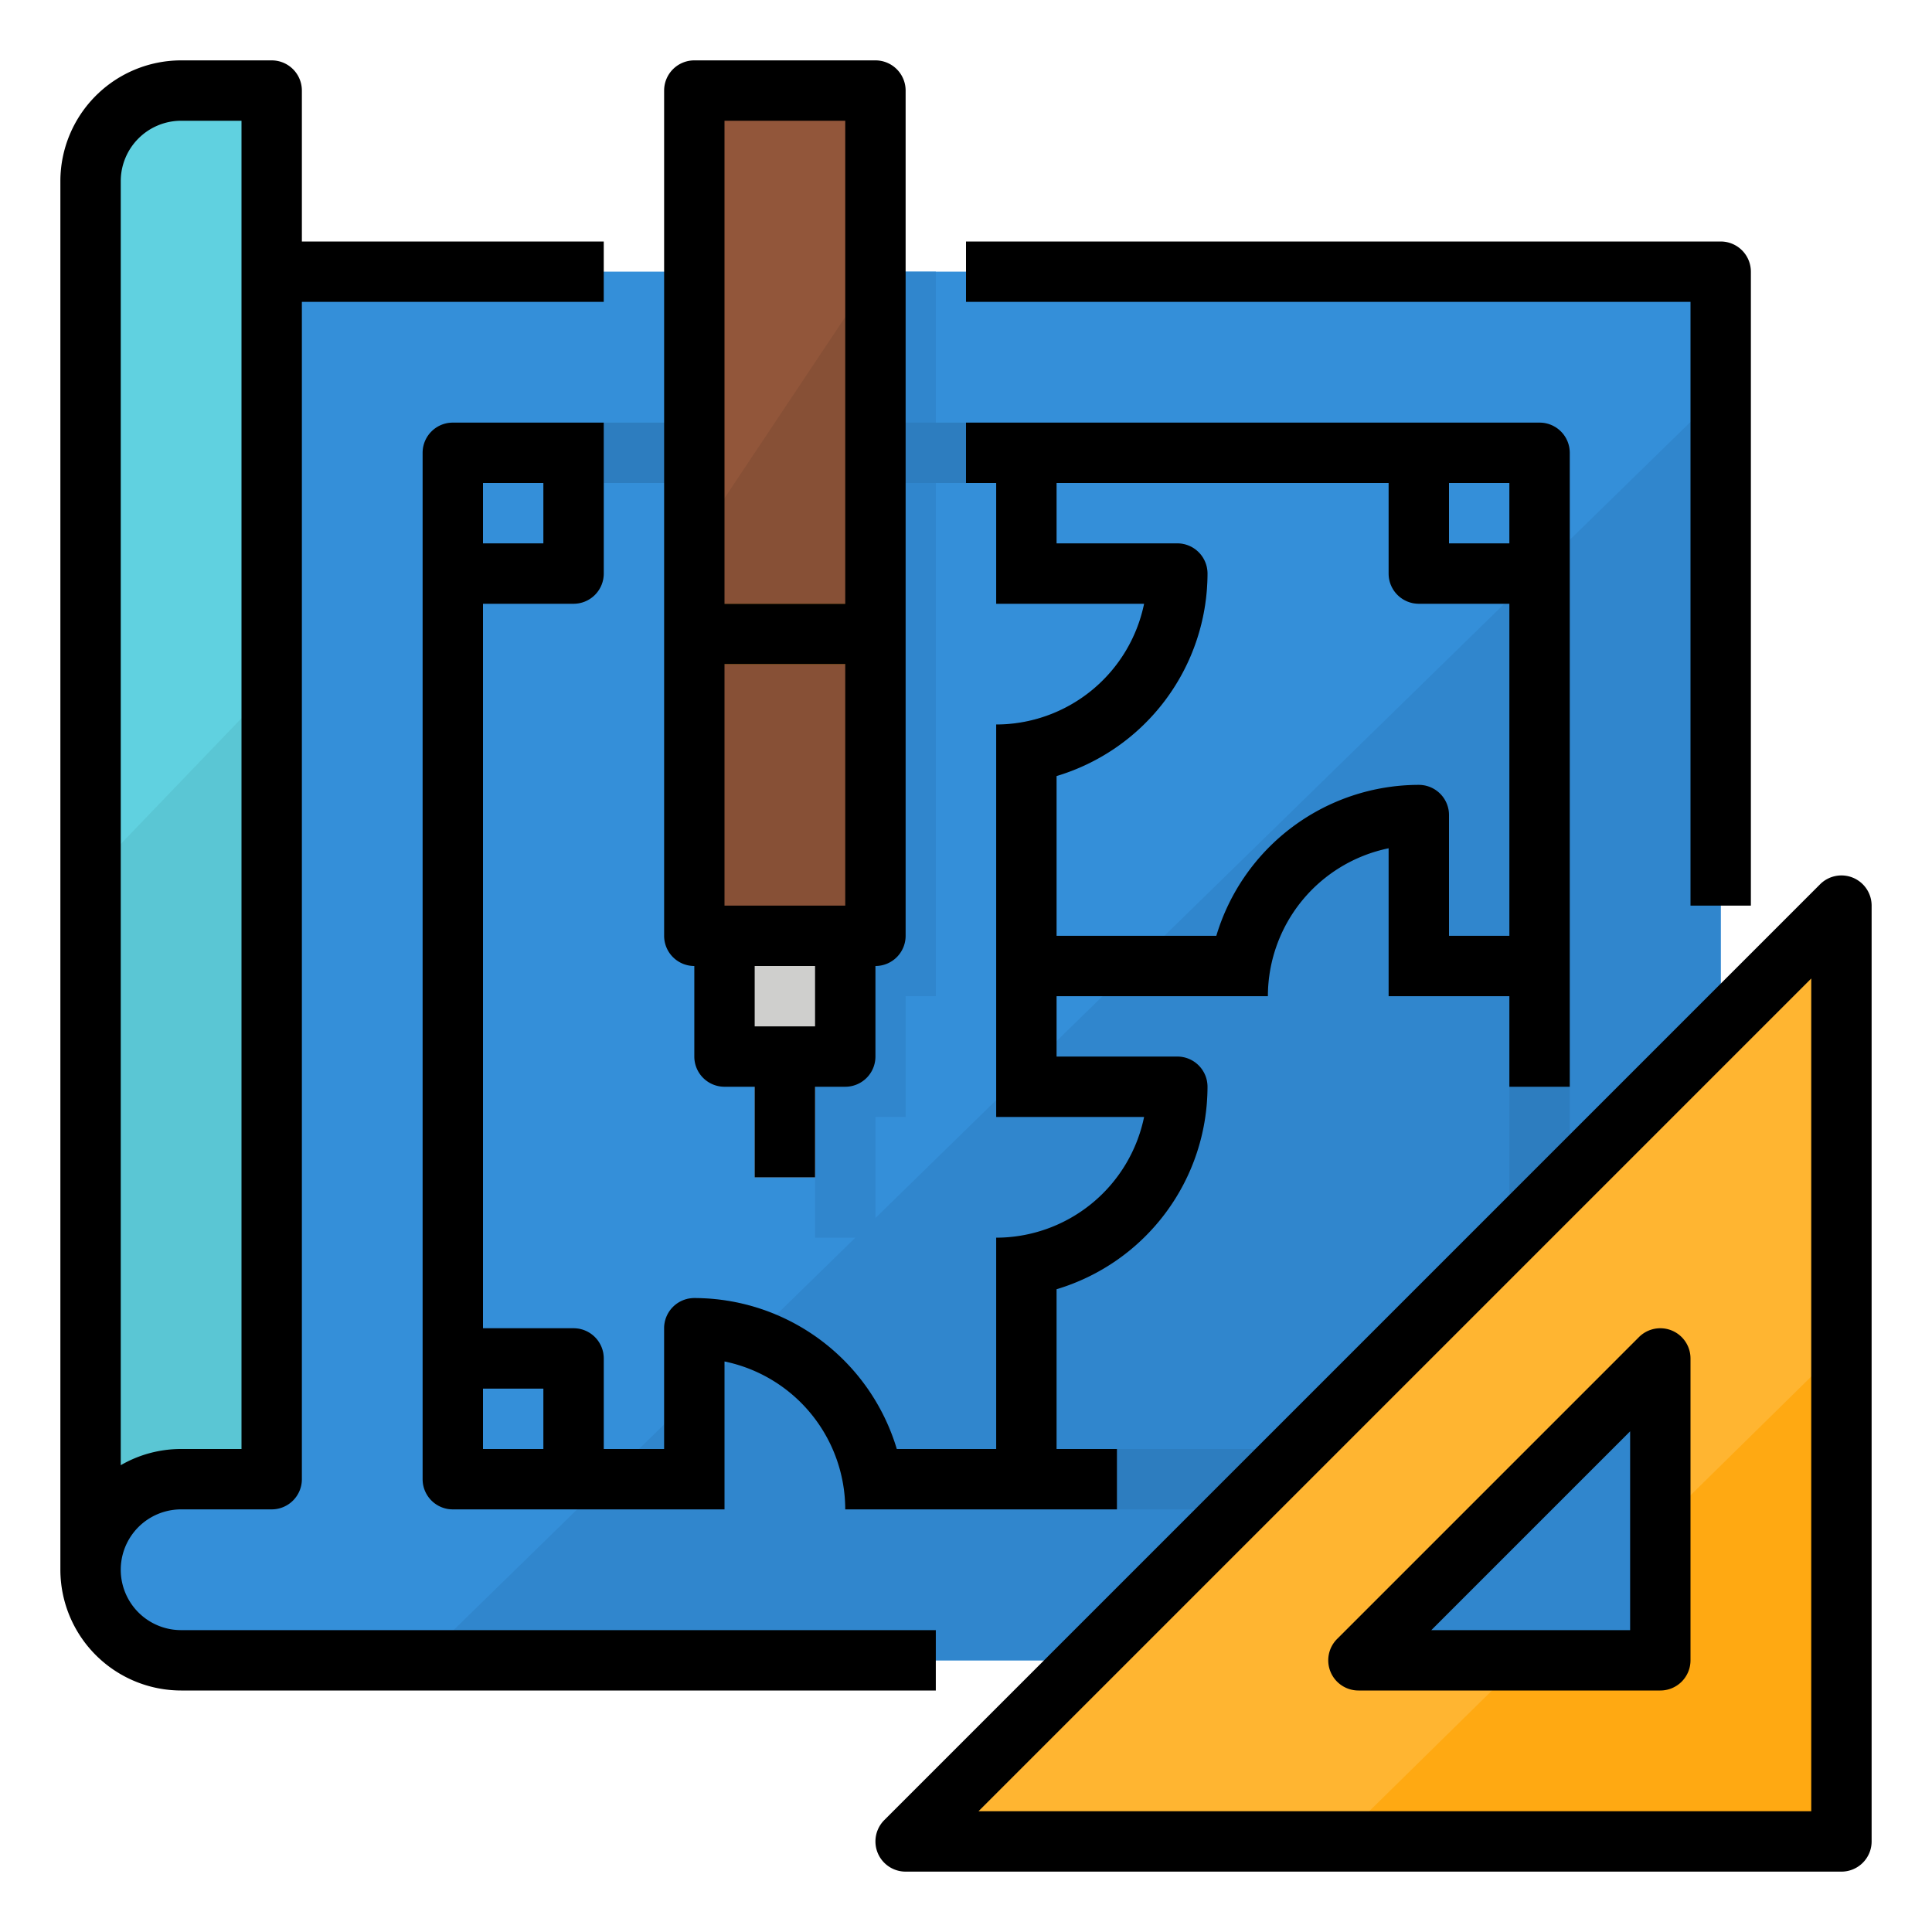 <svg height="512" viewBox="0 0 512 512" width="512" xmlns="http://www.w3.org/2000/svg"><g id="Filled_outline" data-name="Filled outline"><path d="m72 72h-48v344a24 24 0 0 0 24 24h408v-368z" fill="#348fd9"/><path d="m112 440h344v-336z" fill="#3086cd"/><path d="m72 392h-24a24 24 0 0 0 -24 24v-368a24 24 0 0 1 24-24h24z" fill="#60d1e0"/><path d="m200 72v192h8v32h8v32h16v-32h8v-32h8v-192z" fill="#3086cd"/><path d="m408 112h-288a8 8 0 0 0 -8 8v272a8 8 0 0 0 8 8h72v-39.2a40.071 40.071 0 0 1 32 39.2h184a8 8 0 0 0 8-8v-272a8 8 0 0 0 -8-8zm-8 16v16h-16v-16zm-24 80a56.092 56.092 0 0 0 -53.659 40h-42.341v-42.341a56.093 56.093 0 0 0 40-53.659 8 8 0 0 0 -8-8h-32v-16h88v24a8 8 0 0 0 8 8h24v88h-16v-32a8 8 0 0 0 -8-8zm-248-80h16v16h-16zm0 256v-16h16v16zm109.659 0a56.092 56.092 0 0 0 -53.659-40 8 8 0 0 0 -8 8v32h-16v-24a8 8 0 0 0 -8-8h-24v-192h24a8 8 0 0 0 8-8v-24h104v32h39.2a40.071 40.071 0 0 1 -39.2 32v104h39.2a40.071 40.071 0 0 1 -39.2 32v56zm42.341 0v-42.341a56.093 56.093 0 0 0 40-53.659 8 8 0 0 0 -8-8h-32v-16h56a40.071 40.071 0 0 1 32-39.2v39.2h32v120z" fill="#2d7dbf"/><path d="m96 112h224v48h-224z" fill="#92563a" transform="matrix(0 -1 1 0 72 344)"/><path d="m232 72v176h-48v-104z" fill="#875036"/><path d="m192 248h32v32h-32z" fill="#cfcfcd" transform="matrix(0 -1 1 0 -56 472)"/><path d="m200 280h16v32h-16z" fill="#b8b8b6"/><path d="m184 160h48v16h-48z" fill="#ffb531"/><path d="m240 488h248v-248zm200-48h-80l80-80z" fill="#ffb531"/><path d="m24 232v184a24 24 0 0 1 24-24h24v-210z" fill="#5ac6d4"/><path d="m488 356.93v131.07h-133.29l48.82-48h36.47v-35.87z" fill="#ffa912"/><path d="m448 240h16v-168a8 8 0 0 0 -8-8h-200v16h192z"/><path d="m48 448h200v-16h-200a16 16 0 0 1 0-32h24a8 8 0 0 0 8-8v-312h80v-16h-80v-40a8 8 0 0 0 -8-8h-24a32.036 32.036 0 0 0 -32 32v368a32.036 32.036 0 0 0 32 32zm-16-400a16.019 16.019 0 0 1 16-16h16v352h-16a31.808 31.808 0 0 0 -16 4.294z"/><path d="m160 384v-24a8 8 0 0 0 -8-8h-24v-192h24a8 8 0 0 0 8-8v-40h-40a8 8 0 0 0 -8 8v272a8 8 0 0 0 8 8h72v-39.2a40.071 40.071 0 0 1 32 39.2h72v-16h-16v-42.341a56.093 56.093 0 0 0 40-53.659 8 8 0 0 0 -8-8h-32v-16h56a40.071 40.071 0 0 1 32-39.2v39.2h32v24h16v-168a8 8 0 0 0 -8-8h-152v16h8v32h39.2a40.071 40.071 0 0 1 -39.2 32v104h39.2a40.071 40.071 0 0 1 -39.2 32v56h-26.341a56.092 56.092 0 0 0 -53.659-40 8 8 0 0 0 -8 8v32zm-32-256h16v16h-16zm0 256v-16h16v16zm272-256v16h-16v-16zm-80 24a8 8 0 0 0 -8-8h-32v-16h88v24a8 8 0 0 0 8 8h24v88h-16v-32a8 8 0 0 0 -8-8 56.092 56.092 0 0 0 -53.659 40h-42.341v-42.341a56.093 56.093 0 0 0 40-53.659z"/><path d="m184 256v24a8 8 0 0 0 8 8h8v24h16v-24h8a8 8 0 0 0 8-8v-24a8 8 0 0 0 8-8v-224a8 8 0 0 0 -8-8h-48a8 8 0 0 0 -8 8v224a8 8 0 0 0 8 8zm40-16h-32v-64h32zm-8 32h-16v-16h16zm8-240v128h-32v-128z"/><path d="m491.062 232.609a8 8 0 0 0 -8.719 1.734l-248 248a8 8 0 0 0 5.657 13.657h248a8 8 0 0 0 8-8v-248a8 8 0 0 0 -4.938-7.391zm-11.062 247.391h-220.687l220.687-220.687z"/><path d="m352.609 443.062a8 8 0 0 0 7.391 4.938h80a8 8 0 0 0 8-8v-80a8 8 0 0 0 -13.657-5.657l-80 80a8 8 0 0 0 -1.734 8.719zm79.391-63.749v52.687h-52.687z"/></g></svg>